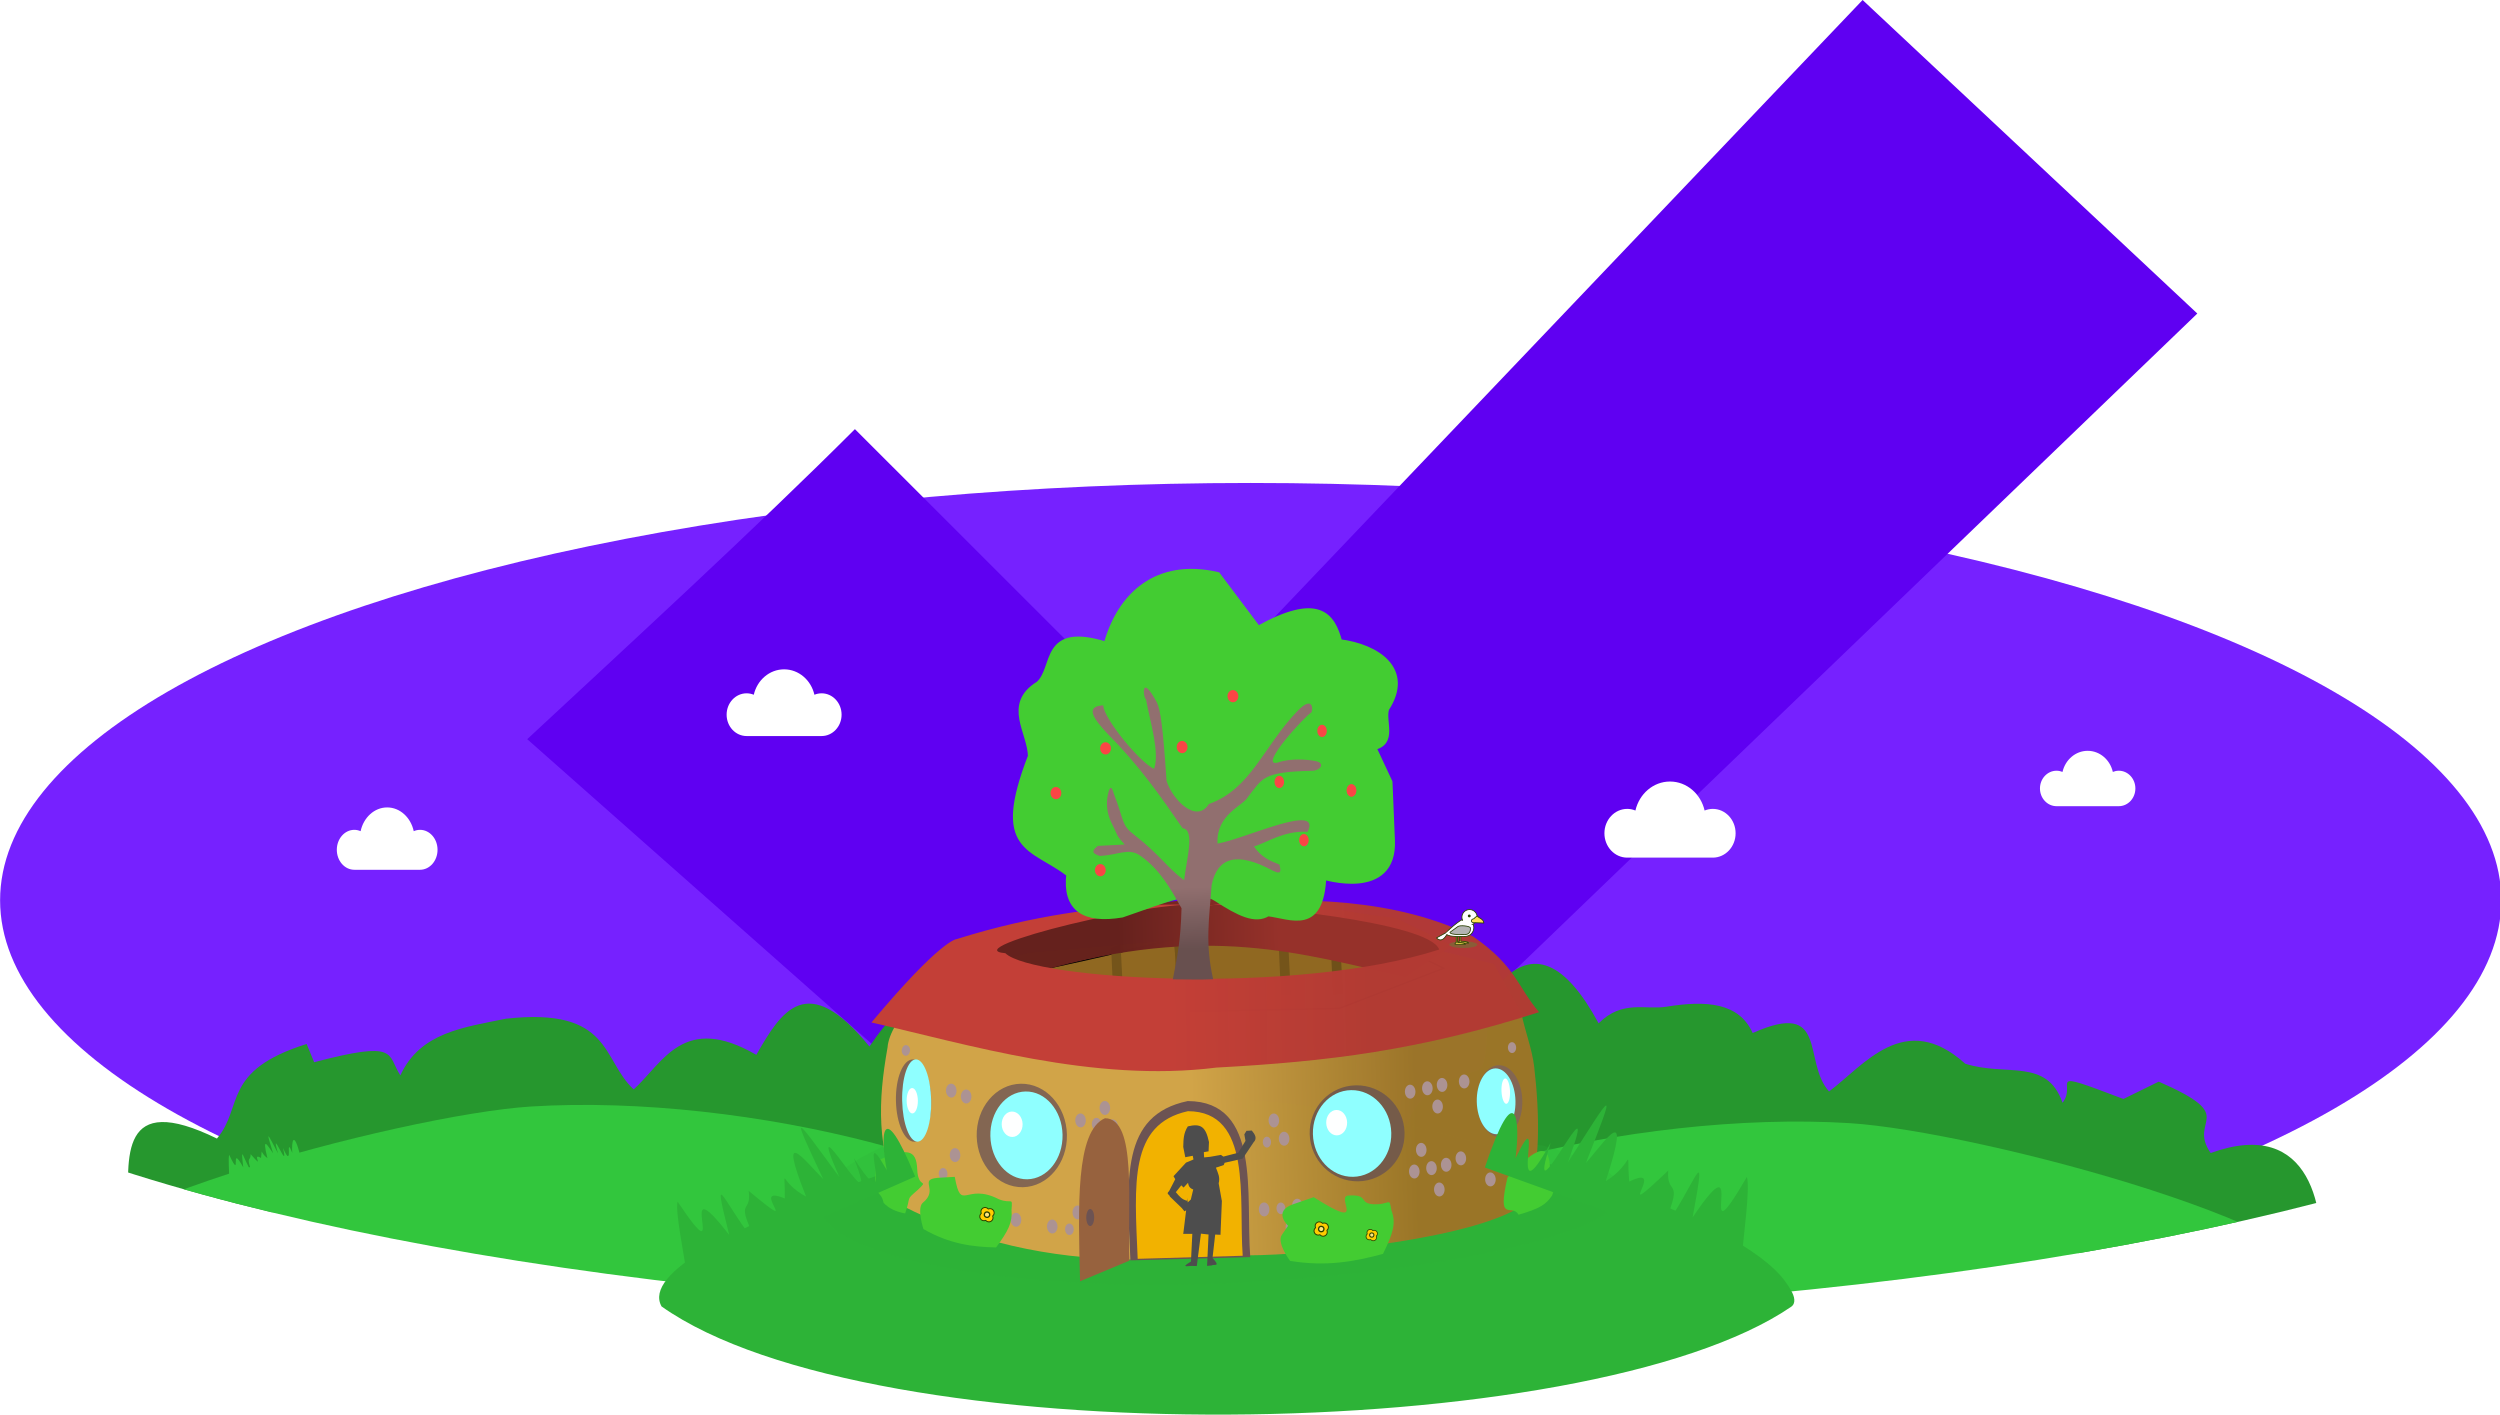 <?xml version="1.0" encoding="UTF-8" standalone="no"?>
<!-- Created with Inkscape (http://www.inkscape.org/) -->

<svg
   width="168.708mm"
   height="95.512mm"
   version="1.1"
   viewBox="0 0 168.708 95.512"
   id="svg30"
   sodipodi:docname="registration-confirmed.svg"
   inkscape:version="1.4.2 (2aeb623e1d, 2025-05-12)"
   xmlns:inkscape="http://www.inkscape.org/namespaces/inkscape"
   xmlns:sodipodi="http://sodipodi.sourceforge.net/DTD/sodipodi-0.dtd"
   xmlns:xlink="http://www.w3.org/1999/xlink"
   xmlns="http://www.w3.org/2000/svg"
   xmlns:svg="http://www.w3.org/2000/svg">
  <sodipodi:namedview
     id="namedview30"
     pagecolor="#ffffff"
     bordercolor="#000000"
     borderopacity="0.25"
     inkscape:showpageshadow="2"
     inkscape:pageopacity="0.0"
     inkscape:pagecheckerboard="0"
     inkscape:deskcolor="#d1d1d1"
     inkscape:document-units="mm"
     inkscape:zoom="1.191994"
     inkscape:cx="176.59486"
     inkscape:cy="228.60854"
     inkscape:window-width="2256"
     inkscape:window-height="1425"
     inkscape:window-x="0"
     inkscape:window-y="40"
     inkscape:window-maximized="1"
     inkscape:current-layer="svg30" />
  <defs
     id="defs1">
    <clipPath
       id="clipPath14">
      <ellipse
         transform="matrix(1,0.028,-0.014,1,0,0)"
         cx="106.13"
         cy="91.443"
         rx="117.86"
         ry="38.66"
         fill="#00ffff"
         stroke-width="0.322"
         id="ellipse1" />
    </clipPath>
    <linearGradient
       id="linearGradient1"
       x1="421.46"
       x2="458.99"
       y1="81.216"
       y2="80.958"
       gradientTransform="matrix(0.362,-0.008,0.009,0.452,-122.38,55.957)"
       gradientUnits="userSpaceOnUse"
       xlink:href="#linearGradient15073" />
    <linearGradient
       id="linearGradient15073">
      <stop
         stop-color="#d1a448"
         offset="0"
         id="stop1" />
      <stop
         stop-color="#9b7527"
         stop-opacity=".992"
         offset="1"
         id="stop2" />
    </linearGradient>
    <linearGradient
       id="linearGradient2"
       x1="439.64"
       x2="412.56"
       y1="53.484"
       y2="53.871"
       gradientTransform="matrix(0.362,-0.008,0.009,0.452,-123.44,56.069)"
       gradientUnits="userSpaceOnUse"
       xlink:href="#linearGradient15111" />
    <linearGradient
       id="linearGradient15111">
      <stop
         stop-color="#96312a"
         offset="0"
         id="stop3" />
      <stop
         stop-color="#65211c"
         stop-opacity=".996"
         offset="1"
         id="stop4" />
    </linearGradient>
    <linearGradient
       id="linearGradient3"
       x1="419.65"
       x2="452.28"
       y1="64.964"
       y2="65.351"
       gradientTransform="matrix(0.362,-0.007,0.009,0.428,-122.85,57.356)"
       gradientUnits="userSpaceOnUse"
       xlink:href="#linearGradient15103" />
    <linearGradient
       id="linearGradient15103">
      <stop
         stop-color="#c33f37"
         offset="0"
         id="stop5" />
      <stop
         stop-color="#b33a33"
         stop-opacity=".98"
         offset="1"
         id="stop6" />
    </linearGradient>
    <linearGradient
       id="linearGradient15121"
       x1="367.11"
       x2="367.22"
       y1="87.487"
       y2="90.811"
       gradientUnits="userSpaceOnUse">
      <stop
         stop-color="#916f6f"
         offset="0"
         id="stop7" />
      <stop
         stop-color="#685050"
         stop-opacity=".992"
         offset="1"
         id="stop8" />
    </linearGradient>
    <filter
       style="color-interpolation-filters:sRGB;"
       inkscape:label="Lighting"
       id="filter30"
       x="0"
       y="0"
       width="1"
       height="1">
      <feComponentTransfer
         in="blur"
         result="component"
         id="feComponentTransfer30">
        <feFuncR
           type="gamma"
           amplitude="9.746"
           exponent="11.496"
           offset="-0.1"
           id="feFuncR30" />
        <feFuncG
           type="gamma"
           amplitude="9.746"
           exponent="11.496"
           offset="-0.1"
           id="feFuncG30" />
        <feFuncB
           type="gamma"
           amplitude="9.746"
           exponent="11.496"
           offset="-0.1"
           id="feFuncB30" />
      </feComponentTransfer>
    </filter>
    <filter
       style="color-interpolation-filters:sRGB;"
       inkscape:label="Lighting"
       id="filter31"
       x="0"
       y="-0.004"
       width="1"
       height="1.004">
      <feComponentTransfer
         in="blur"
         result="component"
         id="feComponentTransfer31">
        <feFuncR
           type="gamma"
           amplitude="1.804"
           exponent="2.378"
           offset="-0.14"
           id="feFuncR31" />
        <feFuncG
           type="gamma"
           amplitude="1.804"
           exponent="2.378"
           offset="-0.14"
           id="feFuncG31" />
        <feFuncB
           type="gamma"
           amplitude="1.804"
           exponent="2.378"
           offset="-0.14"
           id="feFuncB31" />
      </feComponentTransfer>
    </filter>
  </defs>
  <g
     transform="matrix(0.936,0,0,1,-12.419,-9.567)"
     style="mix-blend-mode:difference"
     id="g13">
    <ellipse
       cx="103.44"
       cy="70.321"
       rx="90.165"
       ry="28.162"
       fill="#4cffff"
       fill-opacity=".585"
       stroke-width="0.24"
       id="ellipse2"
       style="fill:#7621ff;fill-opacity:1" />
    <path
       d="M 74.906,38.527 97.017,59.213 147.557,9.567 171.689,30.725 97.396,97.63 51.279,59.449 C 58.607,53.074 67.832,45.146 74.906,38.526 Z"
       fill="#00fcfc"
       stroke-width="0.288"
       id="path2"
       style="fill:#5f00f2;fill-opacity:1" />
    <path
       d="m 136.756,64.153 c -0.208,0 -0.406,0.041 -0.59,0.111 -0.274,-1.123 -1.286,-1.957 -2.494,-1.957 -1.208,2.8e-5 -2.22,0.834 -2.494,1.957 -0.183,-0.07 -0.382,-0.111 -0.59,-0.111 -0.908,-1.8e-5 -1.645,0.737 -1.645,1.645 -2e-5,0.909 0.736,1.645 1.645,1.645 0.285,2.7e-5 1.71,0 3.084,1.8e-5 1.374,-1.8e-5 2.799,-1.8e-5 3.084,-1.8e-5 0.908,0 1.645,-0.736 1.645,-1.645 0,-0.908 -0.736,-1.645 -1.645,-1.645 z"
       stroke-width="0.028"
       id="path10"
       style="mix-blend-mode:normal;fill:#ffffff" />
    <g
       transform="matrix(0.929,-0.021,0.013,0.728,6.796,3.709)"
       clip-path="url(#clipPath14)"
       opacity="0.861"
       id="g8"
       style="opacity:1;filter:url(#filter30)">
      <path
         d="m 80.205,119.5 c 0.783,-2.441 0.814,-1.175 0.656,-0.19 0.78,-1.756 -0.323,1.803 0.762,-0.354 -0.751,2.427 1.272,-2.153 0.332,0.564 1.046,-1.826 1.165,-2.081 0.377,0.052 0.445,-0.571 1.068,-1.639 0.396,0.517 0.642,-0.431 0.478,-0.979 0.494,0.055 0.883,-0.466 -0.516,1.208 0.834,-0.225 -0.08,0.76 0.385,0.107 -0.258,1.684 0.82,-1.218 1.152,-2.635 0.71,-0.383 1.361,-2.249 -0.091,1.458 1.195,-0.986 0.055,0.325 -0.147,1.538 -0.222,2.224"
         fill="#32c63d"
         stroke-opacity="0"
         id="path3" />
      <path
         d="m 15.274,121.06 c -0.055,-5.422 -0.584,-11.475 6.931,-6.832 2.126,-2.885 0.428,-6.27 7.079,-8.564 l 0.561,1.707 c 6.613,-1.872 5.638,-0.581 6.669,1.415 1.596,-3.97 5.014,-4.304 8.244,-5.015 8.277,-0.863 7.39,4.034 9.84,6.833 2.333,-2.424 3.966,-6.993 9.558,-2.928 1.993,-3.972 4.021,-7.799 8.785,-0.517 3.146,-5.34 5.748,-6.053 7.865,-2.639 8.658,7.516 3.331,9.859 4.832,17.228 z"
         fill="#26972e"
         stroke-width="0.322"
         id="path4" />
      <path
         d="m 9.068,127.45 c -2.636,-6.32 27.569,-15.03 37.542,-15.489 16.721,-0.762 39.3,6.662 44.083,15.534 0.3,0.556 0.169,0.313 0.385,0.783 0.286,0.622 0.38,1.277 -0.005,1.581 -14.96,12.445 -66.933,11.824 -82.006,-2.41 z"
         fill="#32c63d"
         id="path5" />
      <path
         d="m 28.658,116.04 c -0.509,-2.559 -0.678,-1.312 -0.629,-0.308 -0.581,-1.88 0.124,1.843 -0.716,-0.49 0.48,2.539 -1.025,-2.363 -0.391,0.497 -0.838,-1.998 -0.927,-2.273 -0.379,-0.017 -0.379,-0.646 -0.879,-1.817 -0.448,0.439 -0.589,-0.543 -0.367,-1.056 -0.495,-0.036 -0.824,-0.622 0.38,1.29 -0.802,-0.375 -0.004,0.767 -0.393,0.035 0.073,1.714 -0.679,-1.355 -0.854,-2.819 -0.661,-0.508 -1.103,-2.475 -0.069,1.46 -1.076,-1.194 -0.09,0.312 -0.022,1.549 -0.022,2.242"
         fill="#32c63d"
         stroke-opacity="0"
         id="path6" />
      <path
         d="m 185.13,131.15 c 0.637,-5.357 -0.34,-14.314 -8.278,-11.119 -1.794,-3.252 2.402,-3.222 -3.936,-6.733 l -2.763,1.528 c -6.345,-3.085 -3.494,-1.569 -4.729,0.215 -1.153,-4.227 -4.376,-2.532 -7.497,-3.837 -4.628,-5.196 -7.874,-0.048 -10.6,2.267 -2.049,-2.835 0.123,-8.568 -5.849,-5.585 -1.02,-2.839 -3.526,-3.15 -6.672,-2.63 -1.623,0.268 -3.396,-0.764 -5.267,1.387 -2.54,-5.873 -5.039,-7.063 -7.502,-4.078 -1.804,1.357 -0.593,7.678 -2.022,8.179 -7.512,2.631 -5.001,6.763 -6.527,12.179 z"
         fill="#26972e"
         stroke-width="0.322"
         id="path7" />
      <path
         d="m 185.95,134.06 c 2.81,-6.166 -27.129,-16.584 -37.082,-17.608 -16.687,-1.711 -39.454,4.425 -44.481,13.02 -0.315,0.538 -0.177,0.303 -0.407,0.761 -0.303,0.605 -0.415,1.255 -0.039,1.581 14.602,13.284 66.552,15.615 82.008,2.247 z"
         fill="#32c63d"
         id="path8" />
    </g>
    <g
       transform="matrix(0.091,0,0,0.091,-30.683,344.62)"
       fill="#ffffff"
       id="g12">
      <path
         d="m 815.755,-3066.516 c -1.757,5e-4 -3.43,0.366 -4.977,0.998 -2.315,-10.109 -10.856,-17.617 -21.046,-17.617 -10.193,-10e-5 -18.735,7.508 -21.047,17.616 -1.546,-0.633 -3.223,-0.998 -4.978,-0.998 -7.665,0 -13.878,6.633 -13.878,14.81 0,8.179 6.213,14.81 13.878,14.809 2.405,1e-4 14.43,1e-4 26.026,1e-4 11.594,10e-5 23.617,10e-5 26.023,-1e-4 7.665,1e-4 13.878,-6.63 13.878,-14.81 -7e-5,-8.176 -6.214,-14.81 -13.878,-14.81 z"
         stroke-width="0.24"
         id="path9" />
      <path
         d="m 2161.65,-3110.358 c -1.665,-6e-4 -3.249,0.324 -4.715,0.886 -2.192,-8.975 -10.282,-15.642 -19.934,-15.642 -9.655,10e-5 -17.746,6.667 -19.936,15.642 -1.464,-0.562 -3.053,-0.886 -4.715,-0.886 -7.261,2e-4 -13.146,5.89 -13.146,13.15 -2e-4,7.262 5.885,13.149 13.146,13.149 2.278,0 13.668,-4e-4 24.652,0 h 24.649 c 7.26,0 13.146,-5.887 13.146,-13.149 0,-7.26 -5.886,-13.149 -13.145,-13.15 z"
         stroke-width="0.22"
         id="path11" />
      <path
         d="m 1133.912,-3167.758 c -2.006,-7e-4 -3.915,0.391 -5.681,1.068 -2.642,-10.815 -12.39,-18.847 -24.019,-18.847 -11.634,1e-4 -21.383,8.033 -24.022,18.847 -1.764,-0.677 -3.679,-1.068 -5.682,-1.068 -8.748,2e-4 -15.84,7.097 -15.84,15.845 -3e-4,8.751 7.091,15.843 15.84,15.843 2.744,0 16.47,-4e-4 29.704,0 h 29.701 c 8.748,0 15.839,-7.093 15.839,-15.843 0,-8.747 -7.092,-15.845 -15.839,-15.845 z"
         stroke-width="0.265"
         id="path12" />
    </g>
  </g>
  <g
     transform="translate(-20.916,-9.567)"
     id="g30"
     style="filter:url(#filter31)">
    <g
       transform="matrix(0.929,-0.021,0.013,0.728,55.479,5.136)"
       fill="#2db337"
       id="g29">
      <path
         d="m 9.068,127.45 c -2.636,-6.32 27.402,-16.349 34.13,-17.724 3.212,-0.208 7.777,-0.817 13.939,0.696 13.174,3.233 30.299,11.029 33.557,17.074 0.3,0.556 0.169,0.313 0.385,0.783 0.286,0.622 0.38,1.277 -0.005,1.581 -14.96,12.445 -66.933,11.824 -82.006,-2.41 z"
         id="path13" />
      <path
         d="m 27.699,111.885 c -18.045,8.365 2.056,15.226 22.402,14.609 19.746,-0.599 38.7,-6.181 23.087,-12.128 l -26.124,-3.18 z"
         opacity="0.2"
         id="path111"
         style="stroke-width:1.796" />
      <g
         transform="matrix(0.124,0.004,-0.002,0.158,-267.683,-249.503)"
         id="g205">
        <g
           transform="matrix(9.703,0,0,9.703,2280.2,1361.8)"
           id="g180">
          <path
             d="m 13.371,93.457 c -1.524,-3.462 -1.398,-6.287 -0.818,-9.535 0.127,-1.727 2.946,-4.307 2.946,-4.307 l 5.602,-1.444 8.535,-0.775 12.74,-0.266 6.776,1.65 1.649,2.951 c 0.218,1.085 0.652,2.2 0.77,3.232 0.328,2.867 0.388,5.886 -0.395,8.17 -2.731,2.279 -13.245,3.269 -16.842,3.295 l -7.278,0.273 c -4.761,-0.071 -9.32,-1.008 -13.685,-3.243 z"
             fill="url(#linearGradient1)"
             id="path118"
             style="fill:url(#linearGradient1)" />
          <path
             d="m 11.871,90.793 c 1.854,-0.83 2.413,-0.744 2.461,0.495 0.047,1.225 0.735,0.539 0.047,1.225 -0.796,0.692 -0.388,0.327 -0.781,1.438 -0.554,-0.101 -0.995,-0.305 -1.297,-0.637 C 12.104,92.399 11.629,93.196 11.871,90.793 Z"
             fill="#43cc32"
             id="path119" />
          <path
             d="m 49.95,91.679 c 2.317,-2.497 2.534,-1.627 2.581,-0.389 0.047,1.225 0.339,0.87 0.112,1.468 -0.369,0.553 -0.75,0.797 -2.025,1.17 -0.427,-0.724 -1.321,0.595 -0.668,-2.249 z"
             fill="#43cc32"
             id="path120" />
          <path
             d="m 27.188,96.752 c -0.212,-4.913 -0.591,-8.78 3.474,-9.639 4.457,0 3.479,5.678 3.758,9.422"
             fill="#6c5353"
             id="path121" />
          <path
             d="M 21.017,79.366 C 32.23,76.943 31.111,76.767 32.23,76.943 l 1.119,0.176 c 0,0 6.136,-1.256 9.459,0.333 l 3.323,1.589 -6.326,2.454 -11.626,0.243 z"
             fill="#906821"
             stroke="#000000"
             stroke-width="0.083px"
             id="path122" />
          <g
             fill="#74541a"
             id="g125">
            <path
               d="m 36.185,78.041 0.117,2.681 0.594,-0.054 -0.162,-3.299 -0.59,0.26 z"
               id="path123" />
            <path
               d="m 29.906,78.172 0.117,2.681 0.594,-0.054 -0.162,-3.299 -0.59,0.26 z"
               id="path124" />
            <path
               d="m 26.075,78.293 0.117,2.681 0.594,-0.054 -0.162,-3.299 -0.59,0.26 z"
               id="path125" />
          </g>
          <path
             d="m 39.324,77.975 0.117,2.681 0.594,-0.054 -0.162,-3.299 -0.59,0.26 z"
             fill="#6f5019"
             id="path126" />
          <path
             d="m 21.712,79.309 c 10.145,-2.978 15.871,-1.101 22.097,0.268 l 2.831,-1.917 -3.43,-1.653 c -3.946,-0.376 -5.655,-1.275 -11.838,-1.127 -4.725,0.487 -5.518,0.697 -6.266,0.904 l -7.034,2.008 z"
             fill="url(#linearGradient2)"
             id="path127"
             style="fill:url(#linearGradient2)" />
          <ellipse
             transform="matrix(1,-0.021,0.019,1,0,0)"
             cx="18.944"
             cy="89.617"
             rx="2.723"
             ry="3.127"
             fill="#836652"
             id="ellipse127" />
          <ellipse
             transform="matrix(1,-0.021,0.019,1,0,0)"
             cx="19.224"
             cy="89.617"
             rx="2.178"
             ry="2.653"
             fill="#8fffff"
             id="ellipse128" />
          <ellipse
             transform="matrix(1,-0.018,0.022,1,0,0)"
             cx="38.908"
             cy="89.736"
             rx="2.863"
             ry="2.901"
             fill="#755b49"
             id="ellipse129" />
          <ellipse
             transform="matrix(1,-0.018,0.021,1,0,0)"
             cx="38.694"
             cy="89.742"
             rx="2.365"
             ry="2.62"
             fill="#8fffff"
             id="ellipse130" />
          <ellipse
             transform="matrix(1,-0.021,0.019,1,0,0)"
             cx="47.807"
             cy="88.076"
             rx="1.375"
             ry="2.177"
             fill="#836652"
             id="ellipse131" />
          <ellipse
             transform="matrix(1,-0.021,0.019,1,0,0)"
             cx="47.6"
             cy="88.078"
             rx="1.168"
             ry="1.99"
             fill="#8fffff"
             id="ellipse132" />
          <path
             d="m 11.583,82.414 c 4.204,-5.035 5.144,-5.054 5.156,-5.054 9.315,-2.969 16.553,-1.903 15.388,-2.075 -3.033,-0.548 -15.586,2.668 -12.456,2.92 1.639,1.607 17.56,2.517 26.181,-0.291 -0.566,-1.69 -11.632,-2.673 -13.649,-2.677 5.404,-0.552 11.109,-0.387 15.704,1.884 2.588,1.793 2.671,3.046 3.968,4.561 -7.223,2.337 -12.785,3.023 -19.473,3.402 -7.419,0.96 -15.113,-1.39 -20.82,-2.67 z"
             fill="url(#linearGradient3)"
             id="path132"
             style="fill:url(#linearGradient3)" />
          <g
             transform="translate(4.681,0.464)"
             id="g134">
            <ellipse
               transform="matrix(1,-0.021,0.019,1,0,0)"
               cx="7.787"
               cy="86.828"
               rx="1.064"
               ry="2.487"
               fill="#836652"
               id="ellipse133" />
            <ellipse
               transform="matrix(1,-0.021,0.019,1,0,0)"
               cx="7.975"
               cy="86.828"
               rx="0.876"
               ry="2.487"
               fill="#8fffff"
               id="ellipse134" />
          </g>
          <g
             fill="#ac9393"
             id="g172">
            <ellipse
               transform="matrix(1,-0.021,0.019,1,0,0)"
               cx="23.97"
               cy="95.666"
               rx="0.319"
               ry="0.422"
               id="ellipse135" />
            <ellipse
               transform="matrix(1,-0.021,0.019,1,0,0)"
               cx="22.824"
               cy="95.526"
               rx="0.319"
               ry="0.422"
               id="ellipse136" />
            <ellipse
               transform="matrix(1,-0.021,0.019,1,0,0)"
               cx="21.698"
               cy="95.338"
               rx="0.263"
               ry="0.348"
               id="ellipse137" />
            <ellipse
               transform="matrix(1,-0.021,0.019,1,0,0)"
               cx="20.666"
               cy="95.151"
               rx="0.319"
               ry="0.422"
               id="ellipse138" />
            <ellipse
               transform="matrix(1,-0.021,0.019,1,0,0)"
               cx="23.444"
               cy="94.494"
               rx="0.319"
               ry="0.422"
               id="ellipse139" />
            <ellipse
               transform="matrix(1,-0.021,0.019,1,0,0)"
               cx="22.224"
               cy="94.33"
               rx="0.319"
               ry="0.422"
               id="ellipse140" />
            <ellipse
               transform="matrix(1,-0.021,0.019,1,0,0)"
               cx="18.488"
               cy="94.705"
               rx="0.319"
               ry="0.422"
               id="ellipse141" />
            <ellipse
               transform="matrix(1,-0.021,0.019,1,0,0)"
               cx="17.418"
               cy="94.4"
               rx="0.319"
               ry="0.422"
               id="ellipse142" />
            <ellipse
               transform="matrix(1,-0.021,0.019,1,0,0)"
               cx="33.469"
               cy="94.353"
               rx="0.319"
               ry="0.422"
               id="ellipse143" />
            <ellipse
               transform="matrix(1,-0.021,0.019,1,0,0)"
               cx="34.482"
               cy="94.306"
               rx="0.266"
               ry="0.352"
               id="ellipse144" />
            <ellipse
               transform="matrix(1,-0.021,0.019,1,0,0)"
               cx="35.477"
               cy="94.166"
               rx="0.319"
               ry="0.422"
               id="ellipse145" />
            <ellipse
               transform="matrix(1,-0.021,0.019,1,0,0)"
               cx="35.064"
               cy="95.455"
               rx="0.319"
               ry="0.422"
               id="ellipse146" />
            <ellipse
               transform="matrix(1,-0.021,0.019,1,0,0)"
               cx="42.427"
               cy="87.4"
               rx="0.319"
               ry="0.422"
               id="ellipse147" />
            <ellipse
               transform="matrix(1,-0.021,0.019,1,0,0)"
               cx="43.468"
               cy="87.214"
               rx="0.319"
               ry="0.422"
               id="ellipse148" />
            <ellipse
               transform="matrix(1,-0.021,0.019,1,0,0)"
               cx="44.36"
               cy="87.028"
               rx="0.319"
               ry="0.422"
               id="ellipse149" />
            <ellipse
               transform="matrix(1,-0.021,0.019,1,0,0)"
               cx="45.698"
               cy="86.843"
               rx="0.319"
               ry="0.422"
               id="ellipse150" />
            <ellipse
               transform="matrix(1,-0.021,0.019,1,0,0)"
               cx="44.063"
               cy="88.328"
               rx="0.319"
               ry="0.422"
               id="ellipse151" />
            <ellipse
               transform="matrix(1,-0.021,0.019,1,0,0)"
               cx="43.617"
               cy="92.042"
               rx="0.319"
               ry="0.422"
               id="ellipse152" />
            <ellipse
               transform="matrix(1,-0.021,0.019,1,0,0)"
               cx="44.509"
               cy="91.857"
               rx="0.319"
               ry="0.422"
               id="ellipse153" />
            <ellipse
               transform="matrix(1,-0.021,0.019,1,0,0)"
               cx="45.401"
               cy="91.485"
               rx="0.319"
               ry="0.422"
               id="ellipse154" />
            <ellipse
               transform="matrix(1,-0.021,0.019,1,0,0)"
               cx="44.063"
               cy="93.342"
               rx="0.319"
               ry="0.422"
               id="ellipse155" />
            <ellipse
               transform="matrix(1,-0.021,0.019,1,0,0)"
               cx="42.576"
               cy="92.228"
               rx="0.319"
               ry="0.422"
               id="ellipse156" />
            <ellipse
               transform="matrix(1,-0.021,0.019,1,0,0)"
               cx="43.022"
               cy="90.928"
               rx="0.319"
               ry="0.422"
               id="ellipse157" />
            <ellipse
               transform="matrix(1,-0.021,0.019,1,0,0)"
               cx="33.722"
               cy="90.29"
               rx="0.248"
               ry="0.328"
               id="ellipse158" />
            <ellipse
               transform="matrix(1,-0.021,0.019,1,0,0)"
               cx="34.763"
               cy="90.104"
               rx="0.319"
               ry="0.422"
               id="ellipse159" />
            <ellipse
               transform="matrix(1,-0.021,0.019,1,0,0)"
               cx="34.168"
               cy="88.99"
               rx="0.319"
               ry="0.422"
               id="ellipse160" />
            <ellipse
               transform="matrix(1,-0.021,0.019,1,0,0)"
               cx="39.725"
               cy="94.735"
               rx="0.319"
               ry="0.422"
               id="ellipse161" />
            <ellipse
               transform="matrix(1,-0.021,0.019,1,0,0)"
               cx="47.158"
               cy="92.789"
               rx="0.319"
               ry="0.422"
               id="ellipse162" />
            <ellipse
               transform="matrix(1,-0.021,0.019,1,0,0)"
               cx="24.439"
               cy="89.171"
               rx="0.319"
               ry="0.422"
               id="ellipse163" />
            <ellipse
               transform="matrix(1,-0.021,0.019,1,0,0)"
               cx="23.463"
               cy="89.007"
               rx="0.282"
               ry="0.372"
               id="ellipse164" />
            <ellipse
               transform="matrix(1,-0.021,0.019,1,0,0)"
               cx="22.505"
               cy="88.773"
               rx="0.319"
               ry="0.422"
               id="ellipse165" />
            <ellipse
               transform="matrix(1,-0.021,0.019,1,0,0)"
               cx="23.988"
               cy="88.046"
               rx="0.319"
               ry="0.422"
               id="ellipse166" />
            <ellipse
               transform="matrix(1,-0.021,0.019,1,0,0)"
               cx="15.635"
               cy="87.202"
               rx="0.319"
               ry="0.422"
               id="ellipse167" />
            <ellipse
               transform="matrix(1,-0.021,0.019,1,0,0)"
               cx="14.743"
               cy="86.83"
               rx="0.319"
               ry="0.422"
               id="ellipse168" />
            <ellipse
               transform="matrix(1,-0.021,0.019,1,0,0)"
               cx="14.891"
               cy="90.73"
               rx="0.319"
               ry="0.422"
               id="ellipse169" />
            <ellipse
               transform="matrix(1,-0.021,0.019,1,0,0)"
               cx="14.148"
               cy="91.844"
               rx="0.263"
               ry="0.348"
               id="ellipse170" />
            <ellipse
               transform="matrix(0.845,0.535,-0.373,0.928,0,0)"
               cx="44.773"
               cy="64.811"
               rx="0.259"
               ry="0.311"
               id="ellipse171" />
            <ellipse
               transform="matrix(1,-0.021,0.019,1,0,0)"
               cx="48.627"
               cy="84.85"
               rx="0.248"
               ry="0.328"
               id="ellipse172" />
          </g>
          <g
             fill="#ffffff"
             fill-opacity="0.992"
             id="g176">
            <ellipse
               transform="matrix(1,-0.021,0.019,1,0,0)"
               cx="18.375"
               cy="88.929"
               rx="0.631"
               ry="0.768"
               id="ellipse173" />
            <ellipse
               transform="matrix(1,-0.021,0.019,1,0,0)"
               cx="37.954"
               cy="89.192"
               rx="0.631"
               ry="0.768"
               id="ellipse174" />
            <ellipse
               transform="matrix(1,-0.004,0.008,1,0,0)"
               cx="13.341"
               cy="87.191"
               rx="0.339"
               ry="0.768"
               id="ellipse175" />
            <ellipse
               transform="matrix(0.998,-0.061,0.044,0.999,0,0)"
               cx="46.016"
               cy="89.357"
               rx="0.257"
               ry="0.768"
               id="ellipse176" />
          </g>
          <path
             d="m 36.823,96.756 c 0,0 -0.818,-1.08 -0.498,-1.564 0.319,-0.484 0.384,-0.554 0.384,-0.554 0,0 -0.945,-0.873 0.301,-1.304 l 1.246,-0.432 c 3.35,2.128 1.242,-0.089 2.113,-0.105 1.225,-0.078 0.597,0.465 1.466,0.522 1.059,0.05 0.961,-0.503 1.113,0.383 0.281,0.743 0.107,1.345 -0.516,2.615 -1.674,0.46 -3.423,0.798 -5.608,0.439 z"
             fill="#43cc32"
             id="path176" />
          <path
             d="m 14.702,94.892 c 0,0 -0.401,-1.212 -0.057,-1.572 1.033,-0.823 -0.267,-1.408 0.909,-1.526 l 1.042,-0.063 c 0.394,2.192 0.634,0.313 2.65,1.342 0.799,0.33 0.839,-0.205 0.772,0.651 0.061,0.759 -0.197,1.266 -0.937,2.267 -1.375,-0.026 -2.783,-0.183 -4.38,-1.099 z"
             fill="#43cc32"
             id="path177" />
          <path
             d="m 27.627,96.656 c -0.186,-4.552 -0.518,-8.134 3.044,-8.931 3.906,0 3.049,5.26 3.293,8.729"
             fill="#f2b200"
             id="path178" />
          <path
             d="m 24.146,98.023 c -0.102,-4.528 -0.263,-9.082 1.522,-9.86 1.959,0.016 1.327,5.155 1.457,8.606"
             fill="#97623e"
             id="path179" />
          <ellipse
             transform="matrix(-0.999,-0.036,-0.011,1,0,0)"
             cx="-25.818"
             cy="93.239"
             rx="0.24"
             ry="0.516"
             fill="#6c5353"
             id="ellipse179" />
          <path
             d="m 30.648,92.97 -0.269,2.173 0.547,-0.006 -0.085,1.676 c -0.646,0.382 -0.209,0.27 -0.003,0.263 l 0.355,0.007 0.253,-1.959 0.46,0.051 -0.093,1.898 0.293,-0.031 c 0.091,-0.089 0.57,0.125 0.037,-0.45 l 0.163,-1.415 0.32,0.013 0.087,-2.038 -0.191,-1.072 c 0.097,-0.361 -0.036,-0.61 -0.165,-0.946 l 0.472,-0.161 0.053,-0.135 1.089,-0.254 0.659,-0.985 c 0.235,-0.238 0.095,-0.476 -0.104,-0.715 l -0.321,0.019 -0.13,0.212 0.069,0.396 -0.434,0.715 -0.901,0.238 -0.148,-0.103 -0.642,0.116 -0.373,0.039 -0.017,-0.319 0.286,-0.048 0.026,-0.56 c -0.194,-0.926 -0.482,-1.141 -1.275,-0.946 -0.259,0.41 -0.265,0.766 -0.278,1.246 l 0.121,0.618 0.451,-0.087 0.043,0.222 -0.451,0.193 -0.755,0.821 0.104,0.183 -0.37,0.717 c -0.211,0.197 0.019,0.185 0.045,0.33 l 0.715,0.692 0.165,0.203 0.147,-0.097 0.035,-0.541 c -0.332,-0.066 -0.481,-0.261 -0.703,-0.521 l 0.33,-0.415 0.139,0.135 0.269,-0.29 c 0.035,0.263 0.162,0.348 0.312,0.406 l -0.147,0.608 -0.191,0.174"
             fill="#4d4d4d"
             stroke-width="0.409"
             id="path180" />
        </g>
        <g
           transform="matrix(0.164,0,0,0.164,1936.5,1755.3)"
           id="g187">
          <ellipse
             cx="4894.7"
             cy="2192.6"
             rx="49.935"
             ry="12.142"
             opacity="0.3"
             id="ellipse180" />
          <g
             stroke="#283f00"
             stroke-linecap="round"
             stroke-linejoin="round"
             stroke-miterlimit="10"
             stroke-width="2.965"
             id="g186">
            <path
               d="m 4881,2180.9 v -21.748 c 0,-1.33 1.078,-2.41 2.415,-2.41 1.33,0 2.405,1.08 2.405,2.41 v 21.374 c 28.496,0.326 27.742,6.371 27.742,6.371 h -36.986 c -0.373,-3.874 2.308,-5.399 4.424,-5.997 z"
               fill="#ffde55"
               id="path181" />
            <path
               d="m 4869.7,2185.1 v -21.752 c 0,-1.33 1.075,-2.41 2.405,-2.41 1.338,0 2.414,1.08 2.414,2.41 v 21.374 c 28.497,0.326 27.742,6.371 27.742,6.371 h -36.993 c -0.367,-3.875 2.317,-5.396 4.432,-5.994 z"
               fill="#ffde55"
               id="path182" />
            <path
               d="m 4832,2150.6 c -0.044,-0.314 51.394,-50.531 68.838,-50.531 17.435,0 31.58,14.143 31.58,31.586 0,17.443 -14.145,31.586 -31.58,31.586 -14.531,0 -52.651,2.661 -64.99,-6.524 -19.274,34.531 -36.754,12.058 -36.754,12.058 z"
               fill="#ffffff"
               id="path183" />
            <path
               d="m 4925.9,2120.6 c 12.794,-4.189 20.872,-17.26 18.452,-30.887 -2.668,-14.92 -16.92,-24.857 -31.838,-22.199 -14.924,2.66 -24.854,16.908 -22.203,31.833 0.455,2.522 1.241,4.906 2.293,7.104"
               fill="#ffffff"
               id="path184" />
            <path
               d="m 4935.1,2114.1 c -14.626,1.514 -14.918,-12.727 -2.519,-14.121 0,0 5.553,-6.046 11.83,-10.258 7.92,9.533 22.45,10.306 23.907,25.365 z"
               fill="#ffde55"
               id="path185" />
            <path
               d="m 4875.3,2128.1 c 7.375,-5.999 44.058,-2.358 44.853,4.769 0.796,7.135 -0.756,21.892 -16.505,23.406 0,0 -57.097,3.21 -56.29,-7.642 l 27.942,-20.533"
               fill="#b3b3b3"
               id="path186" />
          </g>
          <path
             d="m 4911.3,2091.3 c 0.755,2.728 3.579,4.331 6.309,3.569 2.732,-0.751 4.326,-3.584 3.571,-6.311 -0.755,-2.724 -3.579,-4.324 -6.314,-3.569 -2.728,0.762 -4.321,3.583 -3.566,6.311 z"
             fill="#283f00"
             id="path187" />
        </g>
        <g
           transform="matrix(0.215,0.05,-0.05,0.215,2816.9,2938.6)"
           id="g189">
          <g
             stroke="#283f00"
             stroke-linecap="round"
             stroke-linejoin="round"
             stroke-miterlimit="10"
             id="g188">
            <path
               d="m -2242,-2580.9 c -3.973,-3.974 -10.215,-4.29 -14.554,-0.954 -4.338,-3.335 -10.579,-3.02 -14.554,0.954 -3.971,3.973 -4.287,10.214 -0.951,14.553 -3.336,4.338 -3.02,10.58 0.951,14.552 3.975,3.974 10.216,4.29 14.554,0.954 4.339,3.335 10.581,3.02 14.554,-0.954 3.973,-3.973 4.29,-10.214 0.954,-14.552 3.336,-4.339 3.019,-10.58 -0.954,-14.553 z"
               fill="#ffcc00"
               stroke-width="2.586"
               id="path188" />
            <circle
               cx="-2256.5"
               cy="-2566.4"
               r="7.137"
               fill="#ffe680"
               stroke-width="3.545"
               id="circle188" />
          </g>
        </g>
        <g
           transform="matrix(0.215,0.05,-0.05,0.215,3012.6,2946.5)"
           id="g191">
          <g
             stroke="#283f00"
             stroke-linecap="round"
             stroke-linejoin="round"
             stroke-miterlimit="10"
             id="g190">
            <path
               d="m -2242,-2580.9 c -3.973,-3.974 -10.215,-4.29 -14.554,-0.954 -4.338,-3.335 -10.579,-3.02 -14.554,0.954 -3.971,3.973 -4.287,10.214 -0.951,14.553 -3.336,4.338 -3.02,10.58 0.951,14.552 3.975,3.974 10.216,4.29 14.554,0.954 4.339,3.335 10.581,3.02 14.554,-0.954 3.973,-3.973 4.29,-10.214 0.954,-14.552 3.336,-4.339 3.019,-10.58 -0.954,-14.553 z"
               fill="#ffcc00"
               stroke-width="2.586"
               id="path189" />
            <circle
               cx="-2256.5"
               cy="-2566.4"
               r="7.137"
               fill="#ffe680"
               stroke-width="3.545"
               id="circle189" />
          </g>
        </g>
        <g
           transform="matrix(-3.199,0,0,3.218,4411.3,2046.1)"
           id="g202">
          <path
             d="m 558.46,15.698 c -4.417,0.548 -9.707,3.437 -10.138,-6.716 0,0 -12.994,4.061 -12.566,-6.56 l 0.428,-10.621 2.999,-6.404 c -4.009,-0.787 -1.641,-4.675 -2.428,-7.028 -4.575,-7.005 1.54,-11.159 8.567,-12.022 1.29,-4.938 3.793,-8.498 14.851,-2.343 l 7.425,-9.84 c 10.913,-2.452 17.74,3.593 20.276,12.803 11.843,-3.671 9.045,4.189 12.423,7.185 6.045,3.696 1.472,8.683 1.428,13.12 6.725,17.274 -0.083,16.157 -6.997,21.397 0.762,6.336 -2.715,8.499 -9.567,7.341 -7.984,-2.725 -13.607,-5.363 -17.402,-2.926 -4.003,2.571 -7.03,4.104 -9.3,2.614 z"
             fill="#43cc32"
             stroke="#43cc32"
             stroke-width="1.183px"
             id="path191" />
          <g
             transform="matrix(-2.811,0,0,3.342,1603.8,-281.36)"
             fill="#916f6f"
             id="g192">
            <path
               d="m 366.26,88.642 c -0.689,-1.021 -1.389,-2.117 -2.701,-2.871 -0.763,-0.434 -1.384,-0.019 -2.629,0.029 -0.312,-0.101 -0.669,-0.188 -0.116,-0.548 l 1.743,-0.077 c -0.617,-0.586 -0.387,-0.42 -0.799,-1.093 -0.258,-0.422 -0.399,-0.885 -0.326,-1.417 0.122,-0.64 0.263,-0.775 0.43,-0.257 0.69,1.478 0.469,1.687 1.305,2.224 1.644,1.058 2.212,1.846 3.265,2.48 0.154,-1.145 0.738,-2.758 -0.095,-2.835 -1.357,-1.647 -2.742,-3.342 -4.82,-5.091 -0.952,-0.847 -1.569,-1.54 -0.334,-1.599 0.021,0.709 2.38,3.118 3.303,3.458 0.382,-0.904 -0.252,-2.557 -0.518,-3.79 -0.193,-0.078 -0.349,-1.503 0.707,0.17 0.233,0.369 0.394,1.351 0.624,4.277 0.395,1.042 1.947,2.336 2.751,1.251 2.757,-0.826 3.556,-3.155 5.791,-5.093 0.998,-0.866 1.023,-0.078 0.887,0.096 -0.229,0.029 -3.508,2.983 -2.207,2.732 0.822,-0.254 1.958,-0.186 2.521,-0.086 0.623,0.123 0.241,0.512 -0.231,0.522 -3.3,0.072 -3.235,0.406 -4.215,1.44 -0.294,0.474 -2.098,0.957 -1.983,2.544 1.723,-0.238 6.849,-2.297 5.863,-0.652 -1.572,-0.078 -2.733,0.636 -3.494,0.802 0.464,0.587 1.057,0.789 1.652,0.984 0.209,0.58 -0.112,0.454 -0.424,0.339 -2.394,-1.082 -3.607,-0.687 -3.985,0.773 -0.175,1.957 -0.438,3.18 0.085,5.152 -0.745,0.038 -1.826,0.01 -2.626,0.013 0.294,-1.266 0.511,-2.022 0.576,-3.877 z"
               fill="url(#linearGradient15121)"
               id="path192"
               style="fill:url(#linearGradient15121)" />
          </g>
          <g
             transform="matrix(1.294,0,0,1.538,22.342,-63.895)"
             fill="#fa4545"
             id="g201">
            <ellipse
               cx="409.18"
               cy="43.112"
               rx="0.674"
               ry="0.725"
               id="ellipse192" />
            <ellipse
               cx="412.65"
               cy="36.22"
               rx="0.674"
               ry="0.725"
               id="ellipse193" />
            <ellipse
               cx="406.59"
               cy="30.157"
               rx="0.674"
               ry="0.725"
               id="ellipse194" />
            <ellipse
               cx="402.44"
               cy="37.204"
               rx="0.674"
               ry="0.725"
               id="ellipse195" />
            <ellipse
               cx="402.44"
               cy="37.204"
               rx="0.674"
               ry="0.725"
               id="ellipse196" />
            <ellipse
               cx="437.22"
               cy="32.299"
               rx="0.765"
               ry="0.725"
               id="ellipse197" />
            <ellipse
               cx="437.99"
               cy="46.732"
               rx="0.765"
               ry="0.725"
               id="ellipse198" />
            <ellipse
               cx="444.25"
               cy="37.612"
               rx="0.765"
               ry="0.725"
               id="ellipse199" />
            <ellipse
               cx="426.39"
               cy="32.116"
               rx="0.765"
               ry="0.725"
               id="ellipse200" />
            <ellipse
               cx="419.19"
               cy="26.07"
               rx="0.765"
               ry="0.725"
               id="ellipse201" />
          </g>
        </g>
        <g
           transform="matrix(0.17,0.04,-0.04,0.17,2966.3,2811.9)"
           id="g204">
          <g
             stroke="#283f00"
             stroke-linecap="round"
             stroke-linejoin="round"
             stroke-miterlimit="10"
             id="g203">
            <path
               d="m -2242,-2580.9 c -3.973,-3.974 -10.215,-4.29 -14.554,-0.954 -4.338,-3.335 -10.579,-3.02 -14.554,0.954 -3.971,3.973 -4.287,10.214 -0.951,14.553 -3.336,4.338 -3.02,10.58 0.951,14.552 3.975,3.974 10.216,4.29 14.554,0.954 4.339,3.335 10.581,3.02 14.554,-0.954 3.973,-3.973 4.29,-10.214 0.954,-14.552 3.336,-4.339 3.019,-10.58 -0.954,-14.553 z"
               fill="#ffcc00"
               stroke-width="2.586"
               id="path202" />
            <circle
               cx="-2256.5"
               cy="-2566.4"
               r="7.137"
               fill="#ffe680"
               stroke-width="3.545"
               id="circle202" />
          </g>
        </g>
      </g>
      <path
         d="m 27.652,115.95 c -2.353,-7.73 -2.504,-3.76 -2.052,-0.654 -2.372,-5.58 0.937,5.687 -2.377,-1.179 2.255,7.683 -3.899,-6.869 -1.067,1.74 -3.207,-5.821 -3.568,-6.634 -1.185,0.131 -1.373,-1.831 -3.281,-5.238 -1.264,1.588 -1.996,-1.407 -1.46,-3.114 -1.551,0.129 -2.752,-1.538 1.568,3.837 -2.61,-0.78 0.218,2.392 -1.214,0.302 0.739,5.307 -2.52,-3.893 -3.504,-8.372 -2.211,-1.262 -4.177,-7.179 0.223,4.584 -3.708,-3.2 -0.186,1.016 0.397,4.841 0.602,7"
         stroke-opacity="0"
         stroke-width="3.139"
         id="path28" />
      <path
         d="m 69.029,116.3 c 2.394,-8.563 2.656,-4.211 2.236,-0.787 2.468,-6.204 -0.89,6.274 2.58,-1.373 -2.288,8.509 4.112,-7.669 1.214,1.874 3.378,-6.497 3.755,-7.401 1.303,0.104 1.462,-2.055 3.474,-5.859 1.426,1.701 2.156,-1.611 1.526,-3.466 1.706,0.09 2.983,-1.78 -1.628,4.264 2.845,-0.943 -0.181,2.632 1.339,0.291 -0.683,5.85 2.671,-4.357 3.642,-9.306 2.396,-1.459 4.41,-8.019 -0.134,5.04 3.992,-3.636 0.229,1.109 -0.318,5.327 -0.491,7.703"
         stroke-opacity="0"
         stroke-width="3.447"
         id="path29" />
    </g>
  </g>
</svg>
